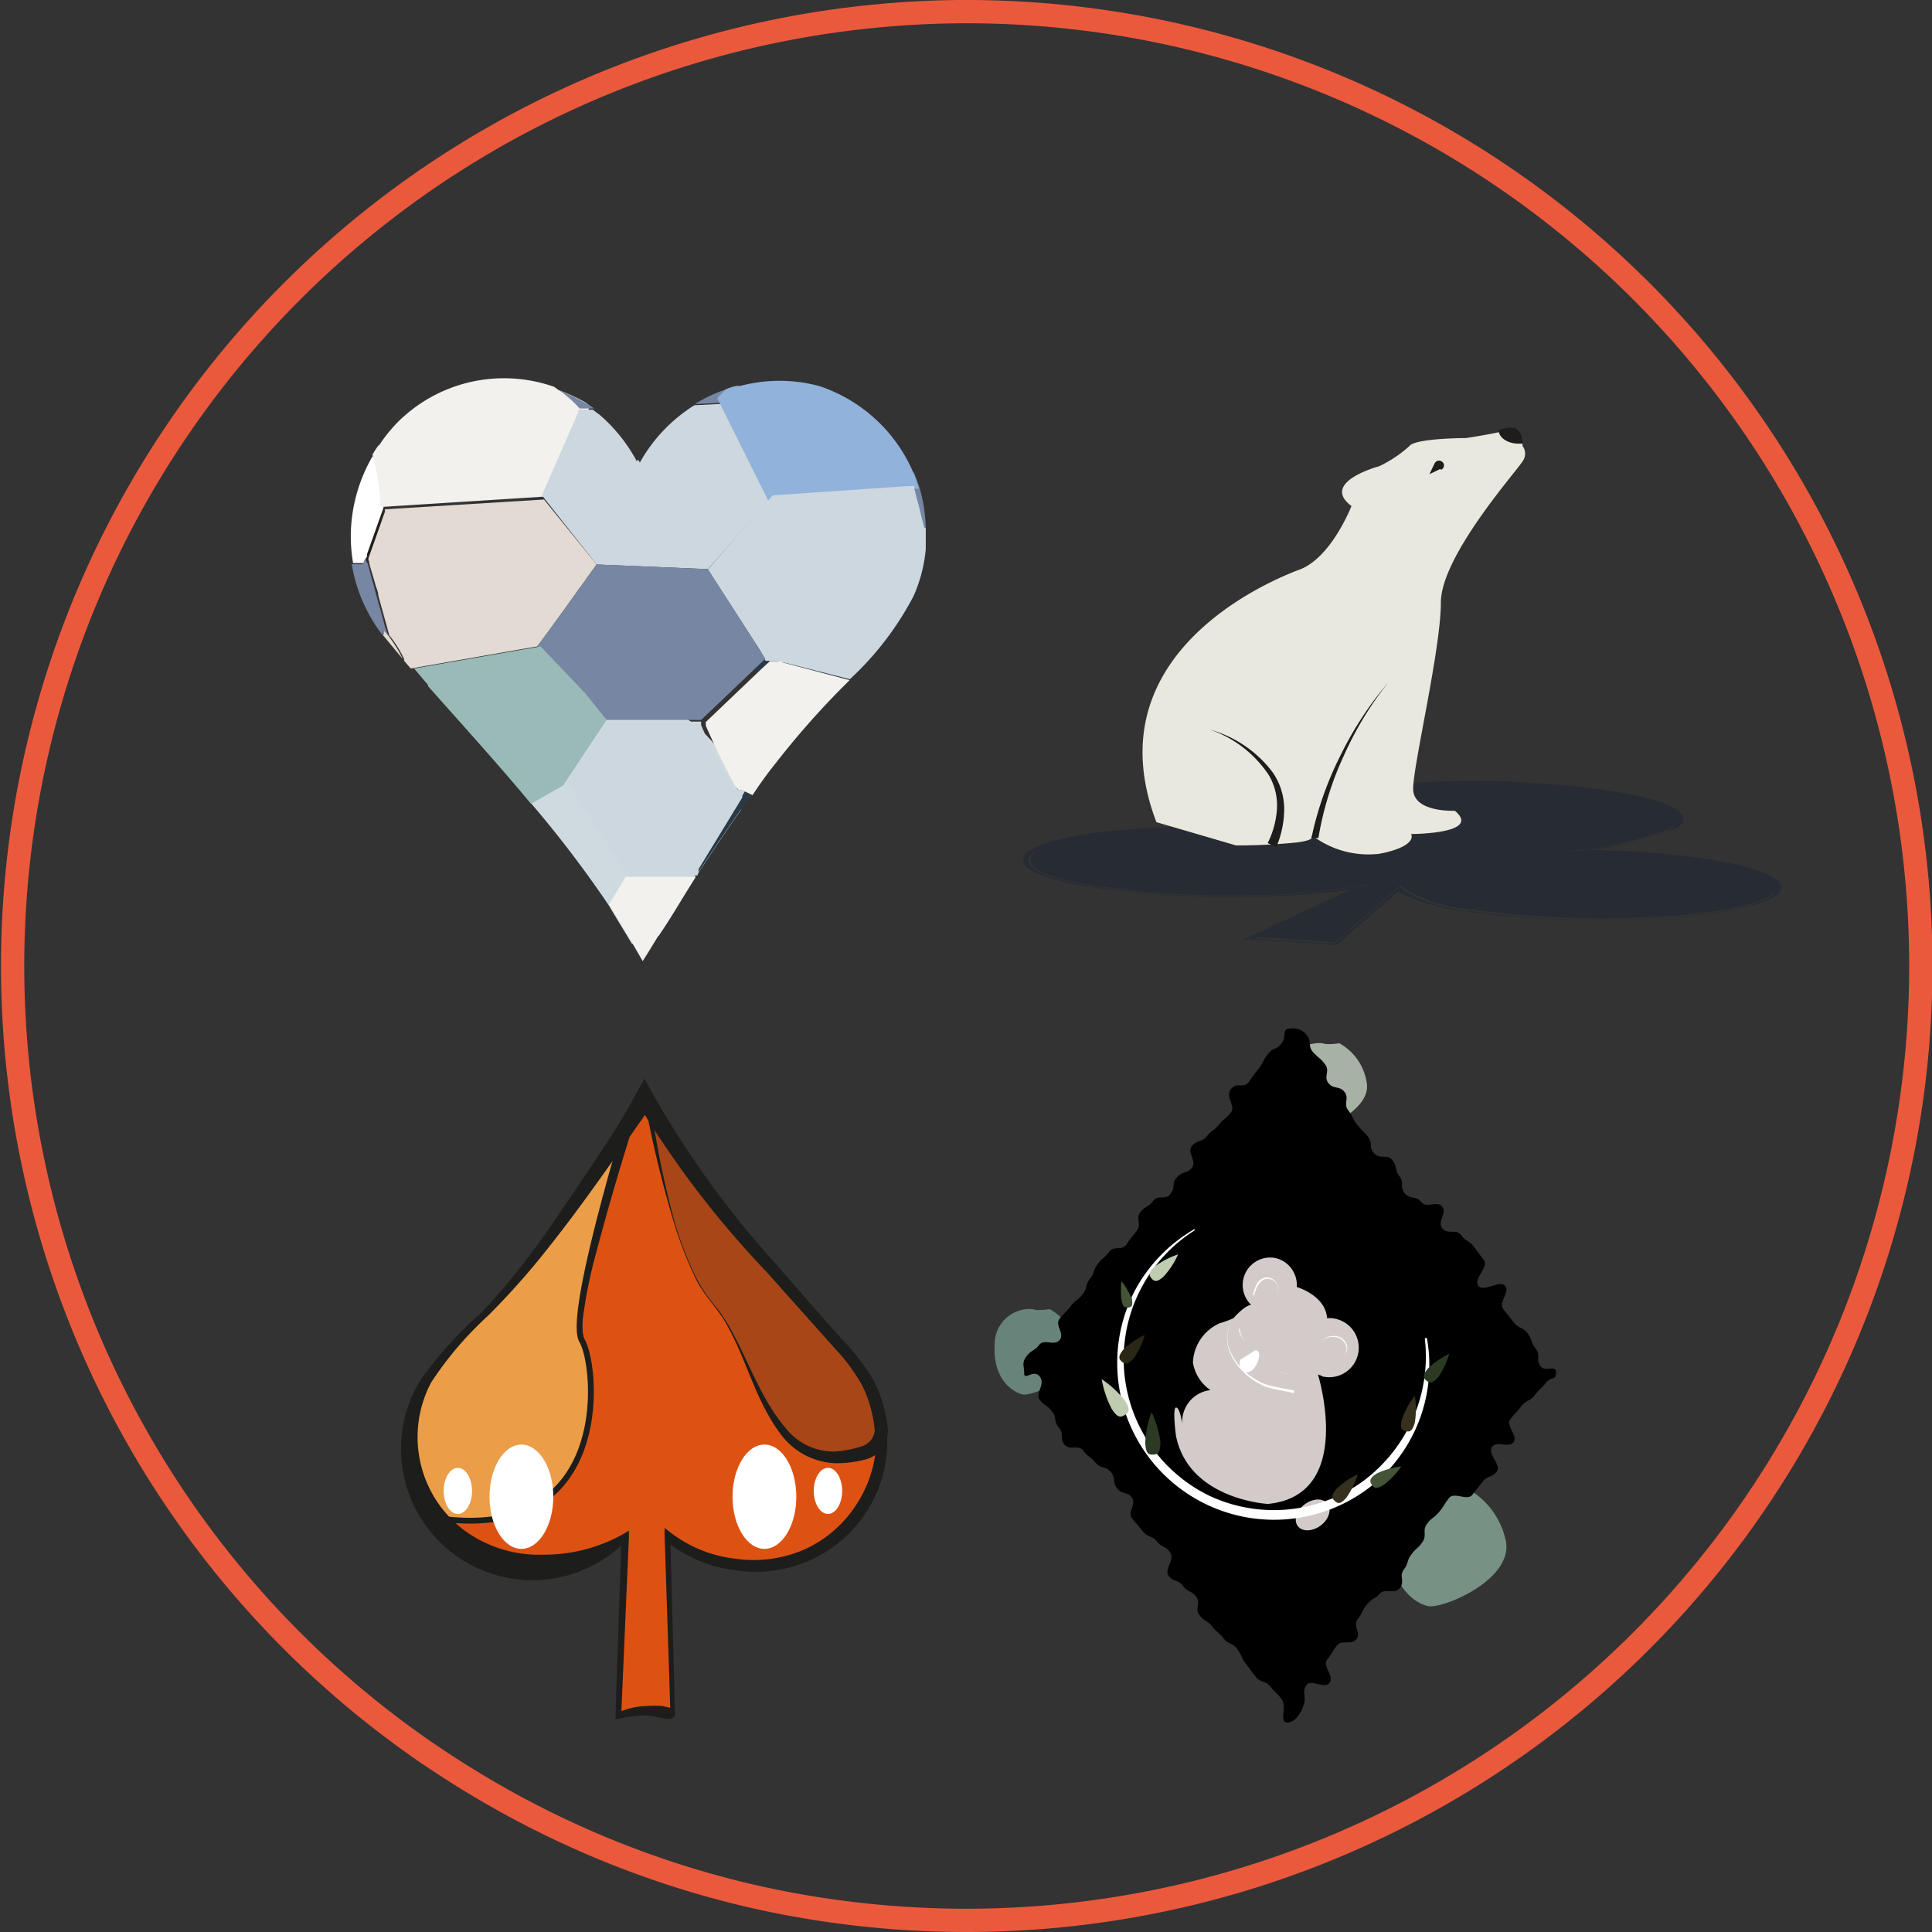 <svg xmlns="http://www.w3.org/2000/svg" xmlns:xlink="http://www.w3.org/1999/xlink" viewBox="0 0 83 83">
  <rect x="0" y="0" width="83" height="83" fill="#333333" stroke="none"/>
  <defs>
    <style>
      .cls-1, .cls-2, .cls-25 {
        fill: none;
      }

      .cls-2 {
        stroke: #eb593d;
      }

      .cls-18, .cls-2, .cls-25, .cls-9 {
        stroke-miterlimit: 10;
      }

      .cls-3 {
        isolation: isolate;
      }

      .cls-4 {
        clip-path: url(#clip-path);
      }

      .cls-5 {
        fill: #272b33;
      }

      .cls-6 {
        fill: #e9e8df;
      }

      .cls-7 {
        fill: #1d1d1b;
      }

      .cls-8 {
        fill: #dd5213;
      }

      .cls-9 {
        fill: #eb9d47;
        stroke-width: 0.25px;
      }

      .cls-18, .cls-25, .cls-9 {
        stroke: #1d1d1b;
      }

      .cls-10 {
        fill: #fff;
      }

      .cls-11 {
        fill: #a84617;
      }

      .cls-12 {
        fill: #779284;
      }

      .cls-13 {
        fill: #68837a;
      }

      .cls-14 {
        fill: #a6b2a3;
      }

      .cls-15 {
        fill: #d3cbca;
      }

      .cls-16 {
        fill: #bfccb0;
      }

      .cls-17 {
        fill: #2c3a23;
      }

      .cls-18, .cls-20 {
        fill: #435437;
      }

      .cls-18 {
        stroke-width: 0.02px;
      }

      .cls-19 {
        fill: #36311e;
      }

      .cls-21 {
        fill: #2a2717;
      }

      .cls-22 {
        fill: #7787a3;
      }

      .cls-23 {
        fill: #293947;
      }

      .cls-24 {
        fill: #cfdae0;
      }

      .cls-25 {
        stroke-width: 0.15px;
      }

      .cls-26 {
        fill: #e3dcd4;
      }

      .cls-27 {
        fill: #f2f1ed;
      }

      .cls-28 {
        fill: #cdd7e0;
      }

      .cls-29 {
        fill: #91b2da;
      }

      .cls-30 {
        fill: #e3dad3;
      }

      .cls-31 {
        fill: #9abab7;
      }
    </style>
    <clipPath id="clip-path">
      <polygon class="cls-1" points="39.45 39.45 50.68 32.65 82.58 34.73 71.35 41.52 39.45 39.45"/>
    </clipPath>
  </defs>
  <g id="Livello_2" data-name="Livello 2">
    <g id="Livello_1-2" data-name="Livello 1">
      <path class="cls-2" d="M41.5,82.5a41.35,41.35,0,0,1-9.37-1.08,40.73,40.73,0,0,1-12.07-5c-.56-.34-1.1-.7-1.64-1.06h0A41,41,0,0,1,37.52.7c1.31-.13,2.63-.2,4-.2a41,41,0,0,1,0,82Z"/>
      <g>
        <g class="cls-3">
          <g class="cls-4">
            <g>
              <path class="cls-5" d="M66.21,33.72c-4.28-.28-8.78.1-10,.86l-.15.1c-.47.4,0,.82,1.31,1.16l.06,0h0l-.13.05-.08,0-.13,0c-.73-.1-1.56-.19-2.43-.24-1.24-.08-2.56-.11-3.82-.08h-.08c-3.55.08-6.92.64-6.45,1.53.2.4,1.34.77,3.12,1,.85.12,1.75.22,2.69.28,1.09.07,2.22.1,3.36.08a30.1,30.1,0,0,0,4.91-.4l.47-.09-4.93,2.29,1.66.09,1.76.13,2.83-2.46.12.13a6.22,6.22,0,0,0,2.88.91c.83.13,1.78.24,2.82.3,4.29.28,8.8-.11,10-.86.79-.48.08-1-1.85-1.42a26.31,26.31,0,0,0-3.66-.46c-1.25-.08-2.58-.11-3.83-.08h-.2l0,0,0,0v0h.09a14,14,0,0,0,5.14-.91c1.24-.76-1.24-1.6-5.53-1.87"/>
              <path class="cls-5" d="M57.14,36l.08,0,.13-.05h0l-.06,0c-1.3-.34-1.78-.76-1.31-1.16l.15-.1c1.25-.76,5.75-1.14,10-.86s6.77,1.11,5.53,1.87a14,14,0,0,1-5.14.91h-.09v0l0,0,0,0h.2c1.25,0,2.58,0,3.83.08a26.31,26.31,0,0,1,3.66.46c1.93.39,2.64.94,1.85,1.42-1.25.75-5.76,1.14-10,.86-1-.06-2-.17-2.82-.3a6.22,6.22,0,0,1-2.88-.91l-.12-.13-2.83,2.46-1.76-.13-1.66-.09L58.78,38l-.47.09a30.1,30.1,0,0,1-4.91.4c-1.14,0-2.27,0-3.36-.08-.94-.06-1.84-.16-2.69-.28-1.78-.24-2.92-.61-3.12-1-.47-.89,2.9-1.45,6.45-1.53h.08c1.26,0,2.58,0,3.82.08.87.05,1.7.14,2.43.24l.13,0m9.15-2.28c-4.42-.29-9.08.11-10.37.89l-.15.11c-.48.4,0,.83,1.3,1.19h0c-.73-.1-1.54-.18-2.39-.23-1.3-.08-2.69-.11-4-.08h-.09c-3.64.09-7.06.67-6.59,1.59.21.4,1.39.79,3.23,1.05.87.12,1.8.21,2.76.27,1.13.08,2.3.11,3.48.09A34.9,34.9,0,0,0,58,38.23l-4.57,2.13h.17l1.79.09,1.88.14.16,0,2.62-2.29a7.65,7.65,0,0,0,2.83.83c.86.14,1.84.24,2.92.31,4.44.29,9.1-.11,10.39-.9.82-.49.09-1.06-1.91-1.47a29.88,29.88,0,0,0-3.78-.47c-1.21-.08-2.48-.1-3.71-.08A13.9,13.9,0,0,0,72,35.6c1.29-.78-1.27-1.65-5.7-1.93"/>
            </g>
          </g>
        </g>
        <g>
          <path class="cls-6" d="M49.68,35.32l3.42,1a25.87,25.87,0,0,0,2.64-.13c.36-.05.61-.12.61-.21s0-.07.14,0a4,4,0,0,0,2.76.7l.29-.06c1.38-.34,1.08-.79,1.08-.79s3.08,0,1.88-1c0,0-1.79.09-1.79-.94s1.19-6,1.19-8,3.25-5.64,3.51-6.07a.55.55,0,0,0,0-.66v0h0c0-.1,0-.83-.69-.67l-.34.08c-.65.14-1.41.25-1.41.25s-2.18,0-2.43.35a5.27,5.27,0,0,1-1.29.86s-2.56.68-1.19,1.71c0,0-.86,2.22-2.23,2.73S46.94,28.14,49.68,35.32Z"/>
          <path class="cls-7" d="M61.87,20.15l-.46.22s0,0,0,0v0l.22-.46a.21.21,0,0,1,.28-.1.2.2,0,0,1,0,.37Z"/>
          <path class="cls-7" d="M64.38,18.47h0c0,.33.39.59.86.59h.17c0-.1,0-.83-.69-.67Z"/>
        </g>
        <path class="cls-7" d="M59.64,29.32a14.65,14.65,0,0,0-1.92,3.17A13.71,13.71,0,0,0,56.64,36l-.3,0a14.52,14.52,0,0,1,1.24-3.53A14.92,14.92,0,0,1,59.64,29.32Z"/>
        <path class="cls-7" d="M52,31.35a5.09,5.09,0,0,1,2.66,1.81,2.78,2.78,0,0,1,.51,1.58,4.2,4.2,0,0,1-.34,1.65l-.37-.17a3.84,3.84,0,0,0,.4-1.48,2.56,2.56,0,0,0-.37-1.47A5,5,0,0,0,52,31.35Z"/>
      </g>
      <g>
        <path class="cls-8" d="M37.88,61.94a5.43,5.43,0,0,1-5.42,5.43,6.09,6.09,0,0,1-3.8-1.28l.24,7.65a3.52,3.52,0,0,0-2.34,0l0,0,.3-7.65A6.12,6.12,0,0,1,22,67.28a5.4,5.4,0,0,1-3.36-2.09,5.47,5.47,0,0,1-1.06-3.25c0-2.31,1.52-3.73,3.06-5.24a46.05,46.05,0,0,0,6.29-8.24l.81-1.28.15.26c2.35,4.18,5.76,7.43,8.82,11.06a5.31,5.31,0,0,1,1.2,3A3.85,3.85,0,0,1,37.88,61.94Z"/>
        <path class="cls-7" d="M27.12,48.61c-.54,1.73-1.05,3.47-1.51,5.22a20.45,20.45,0,0,0-.55,2.65,2,2,0,0,0,.12,1.28,4.94,4.94,0,0,1,.25,1.36,6.2,6.2,0,0,1-1.66,5,6.19,6.19,0,0,1-5.18,1h0a5.42,5.42,0,0,1-.83-4.8c.55-1.64,1.88-2.79,3-4s2.16-2.55,3.1-3.94,1.88-2.75,2.78-4.18l1-1.62-.54,1.85Zm-.52-.15,0-.08.48.23c-.91,1.4-1.84,2.81-2.86,4.15a26.08,26.08,0,0,1-3.38,3.74c-1.17,1.18-2.5,2.32-3,3.92a5.34,5.34,0,0,0,.79,4.75h0a6.11,6.11,0,0,0,5.12-1.06,6,6,0,0,0,1.58-5,5.1,5.1,0,0,0-.28-1.3,1.8,1.8,0,0,1-.2-.68,5.3,5.3,0,0,1,0-.69,22.16,22.16,0,0,1,.43-2.71C25.62,52,26.1,50.21,26.6,48.46Z"/>
        <path class="cls-9" d="M25,57.59c.68,1.13,1.36,8.87-6.42,7.6a5.47,5.47,0,0,1-1.06-3.25c0-2.31,1.52-3.73,3.06-5.24a46.17,46.17,0,0,0,6.25-8.17h0C25.88,51.79,24.52,56.77,25,57.59Z"/>
        <g>
          <ellipse class="cls-10" cx="32.84" cy="64.3" rx="1.37" ry="2.24"/>
          <ellipse class="cls-10" cx="35.57" cy="64.05" rx="0.61" ry="0.99"/>
          <ellipse class="cls-10" cx="22.4" cy="64.3" rx="1.37" ry="2.24"/>
          <ellipse class="cls-10" cx="19.67" cy="64.05" rx="0.61" ry="0.99"/>
        </g>
        <path class="cls-11" d="M37.86,61.46a1.05,1.05,0,0,1-.8,1c-4.22,1.24-4.47-4.23-6.46-6.46-1.45-1.64-2.37-6.21-2.76-8.54,2.35,4.18,5.76,7.43,8.82,11.06A5.31,5.31,0,0,1,37.86,61.46Z"/>
        <path class="cls-7" d="M38.15,61.47a1.49,1.49,0,0,1-.27.77,1.27,1.27,0,0,1-.66.45,4.83,4.83,0,0,1-1.36.17,3.07,3.07,0,0,1-2.33-1.26c-1.07-1.43-1.44-3.13-2.27-4.62-.39-.76-1.06-1.34-1.41-2.13a17,17,0,0,1-.92-2.4,49.5,49.5,0,0,1-1.21-5h0l-.14-.72.37.64a41.24,41.24,0,0,0,5.26,6.88l2.92,3.24a9.72,9.72,0,0,1,1.37,1.76A5.86,5.86,0,0,1,38.15,61.47Zm-.57,0a5.57,5.57,0,0,0-.56-2,9.83,9.83,0,0,0-1.27-1.69l-2.86-3.28a41.88,41.88,0,0,1-5.16-7l.23-.08h0a37.1,37.1,0,0,0,1,5,15.52,15.52,0,0,0,.9,2.38,6,6,0,0,0,.68,1.08l.4.5.35.54c.85,1.48,1.38,3.17,2.47,4.44a2.63,2.63,0,0,0,2.08,1A4.56,4.56,0,0,0,37,62.14.79.79,0,0,0,37.58,61.46Z"/>
        <path class="cls-7" d="M38.12,61.94a5.62,5.62,0,0,1-3.43,5.14,5.83,5.83,0,0,1-3.17.37,5.89,5.89,0,0,1-2.93-1.26h0l.21-.1L29,73.72h0s0,0,0,0l-.17.12H28.8l-.07,0a.4.4,0,0,1-.15,0l-.28-.06a2.8,2.8,0,0,0-.58-.08,4.15,4.15,0,0,0-1.16.15h0l-.12,0v-.12l.26-7.64v0l.2.1a5.64,5.64,0,0,1-8.81-6.94,17.11,17.11,0,0,1,2.61-2.88,28.73,28.73,0,0,0,2.5-2.9A55,55,0,0,0,27.32,47v0l.37-.66.37.68a40.49,40.49,0,0,0,5.27,7.28l3,3.45a7.44,7.44,0,0,1,1.32,1.92A5.76,5.76,0,0,1,38.12,61.94Zm-.47,0a5.29,5.29,0,0,0-.45-2.11A6.59,6.59,0,0,0,35.93,58l-3-3.36a41.31,41.31,0,0,1-5.56-7.29l.73,0,0,0c-1.49,2.09-2.93,4.23-4.54,6.25a32.09,32.09,0,0,1-2.57,2.9,15.15,15.15,0,0,0-2.46,2.88,5,5,0,0,0,1.48,6.41,5.42,5.42,0,0,0,3.3,1,6.94,6.94,0,0,0,3.49-.9l.22-.13v.25l-.33,7.63-.11-.08h0a3.2,3.2,0,0,1,1.23-.27,4.44,4.44,0,0,1,.63,0l.31.07a.94.94,0,0,1,.15.06l.07,0,0,0h0c.15-.11-.21.15-.17.13s0,0,0,0h0l-.25-7.64v-.27l.22.17h0a5.57,5.57,0,0,0,2.8,1.15,5.46,5.46,0,0,0,3-.4,5.19,5.19,0,0,0,2.27-2A5.27,5.27,0,0,0,37.65,61.94Z"/>
      </g>
      <g>
        <path class="cls-12" d="M63,63.93s-.79.12-1,0A2.13,2.13,0,0,0,59.72,66c-.11,2,1,2.88,1.64,3s3.67-1.14,3.33-2.81A3.36,3.36,0,0,0,63,63.93Z"/>
        <path class="cls-13" d="M45.1,56.24s-.56.09-.73,0a1.51,1.51,0,0,0-1.64,1.53c-.08,1.45.73,2,1.17,2.13s2.61-.82,2.37-2A2.39,2.39,0,0,0,45.1,56.24Z"/>
        <path class="cls-14" d="M57.54,44.82s-.56.08-.72,0a1.5,1.5,0,0,0-1.64,1.53c-.08,1.45.73,2,1.17,2.13s2.61-.81,2.36-2A2.33,2.33,0,0,0,57.54,44.82Z"/>
        <path d="M55.3,74c-.36,0,0-.68-.24-1s-.26-.26-.48-.54-.41-.14-.63-.42-.21-.29-.43-.57-.15-.34-.37-.63-.36-.17-.58-.45-.28-.24-.5-.52-.32-.2-.54-.48.07-.51-.14-.79-.35-.18-.57-.47-.39-.15-.61-.43.28-.68.06-1-.34-.19-.56-.47-.39-.16-.61-.44-.24-.27-.46-.55.17-.59,0-.88-.42-.13-.64-.41-.05-.42-.27-.7-.43-.13-.66-.41-.3-.22-.52-.51-.6,0-.82-.27,0-.44-.24-.73-.07-.4-.29-.69-.31-.22-.53-.5.26-.66,0-1S44,59.33,44,59s-.12-.44.1-.73.32-.21.54-.49.67.07.89-.22-.24-.64,0-.92.26-.25.48-.54.29-.22.51-.51.09-.38.31-.66.12-.36.34-.64.28-.24.49-.52.53,0,.75-.33.21-.28.43-.57-.07-.51.15-.79.33-.2.55-.49.54,0,.76-.32,0-.42.27-.7.42-.13.64-.41-.24-.65,0-.93.41-.14.64-.42.3-.22.52-.5.29-.23.51-.52-.26-.66,0-1,.55,0,.77-.31.21-.3.43-.58.16-.33.39-.62.37-.17.59-.46,0-.63.35-.63a.74.74,0,0,1,.75.31c.22.29,0,.43.26.71s.29.23.51.52-.08.52.14.8.47.1.69.38-.06.5.16.79.16.33.38.61.26.26.48.54,0,.42.26.7.56,0,.78.3.08.4.3.68,0,.46.23.74.48.08.71.37.68-.08.9.2-.23.64,0,.93.59,0,.81.29.32.21.54.49.21.3.44.58-.47.82-.24,1.11.92-.27,1.15,0-.3.69-.08,1l.45.57c.23.29.37.18.59.46s.12.37.35.66,0,.47.21.76.67-.09.67.27-.21.16-.44.45-.26.25-.48.53-.35.19-.57.47-.24.27-.47.55.35.73.13,1-.7-.09-.92.2.42.78.2,1.06-.39.16-.61.44l-.44.56c-.23.28-.77-.15-1,.14s-.19.31-.42.59-.3.22-.52.51,0,.48-.19.77-.26.25-.48.54-.11.37-.33.66.06.5-.17.79-.64,0-.86.24-.33.2-.56.48-.16.33-.39.62.16.58-.06.86-.61,0-.83.27-.19.31-.42.6.32.71.1,1-.81-.18-1,.11,0,.46-.1.8S55.66,74,55.3,74Z"/>
        <ellipse class="cls-15" cx="56.4" cy="65.07" rx="0.8" ry="0.57" transform="translate(-27.73 46.69) rotate(-36.75)"/>
        <path class="cls-10" d="M61.3,57.48a6.63,6.63,0,0,1-2.49,6.44,6.74,6.74,0,0,1-10-8.58,6.73,6.73,0,0,1,2.51-2.54l0,.06A6.53,6.53,0,0,0,52,64.28a6.53,6.53,0,0,0,6.56-.65,6.67,6.67,0,0,0,2.65-6.14Z"/>
        <path class="cls-15" d="M56.79,59.11l-.17-.06s1.62,5.19-2.15,5.56c0,0-3.4-.18-3.95-2.93,0,0-.16-1.19,0-1.21s.26.62.27.7A1.37,1.37,0,0,1,52,59.72h0a1.79,1.79,0,0,1-.75-1.18,1.92,1.92,0,0,1,1.17-1.7,3.92,3.92,0,0,0,.57-.21l.08-.09c.15-.16.5-.49.69-.48l.05.05h0a1.18,1.18,0,0,1,1-2.06,1.19,1.19,0,0,1,.9,1.24h0s1.24.36,1.3,1.34a1.27,1.27,0,1,1-.21,2.5Z"/>
        <path class="cls-10" d="M53.83,55.65a1.36,1.36,0,0,1,.16-.48.52.52,0,0,1,.42-.29.52.52,0,0,1,.45.26.62.62,0,0,1,0,.5h0a.66.66,0,0,0,0-.48.48.48,0,0,0-.41-.22c-.34,0-.5.41-.57.71h0S53.82,55.65,53.83,55.65Z"/>
        <path class="cls-10" d="M56.75,57.65a.7.7,0,0,1,.84-.19.55.55,0,0,1,.28.37.51.51,0,0,1-.13.43h0a.48.48,0,0,0,.1-.41.63.63,0,0,0-.26-.34A.7.7,0,0,0,56.75,57.65Z"/>
        <path class="cls-10" d="M53.26,57.09a.86.86,0,0,0,.23.51s0,0,0,0h0a.86.86,0,0,1-.28-.52s0,0,0,0,0,0,0,0Z"/>
        <path class="cls-10" d="M54.82,58.69c.11.2.33.39.55.3l0,0s0,0,0,0h0c-.27.08-.48-.15-.58-.35Z"/>
        <path class="cls-10" d="M54.07,58.07a.16.16,0,0,0-.24,0l-.52.33c-.07,0-.13.52.24.55s.62-.68.53-.83Z"/>
        <path class="cls-10" d="M55.59,59.85c-.41-.1-.83-.15-1.22-.28a2.84,2.84,0,0,1-1-.68,2.31,2.31,0,0,1-.62-1.07,1.46,1.46,0,0,1,.24-1.18,1.45,1.45,0,0,0-.22,1.18,2.3,2.3,0,0,0,.62,1,2.72,2.72,0,0,0,1,.66c.39.12.81.17,1.21.26h0s0,0,0,0,0,0,0,0Z"/>
        <path class="cls-16" d="M48.32,60.16c.27.43.17.53,0,.63s-.3.15-.57-.28a4.44,4.44,0,0,1-.42-1.26A4.51,4.51,0,0,1,48.32,60.16Z"/>
        <path class="cls-17" d="M49.85,61.93c0,.51-.12.55-.3.56s-.33,0-.35-.53a4.51,4.51,0,0,1,.27-1.3A4.39,4.39,0,0,1,49.85,61.93Z"/>
        <path class="cls-18" d="M48.61,55.78c.06.32,0,.36-.15.38s-.22,0-.28-.29a2.81,2.81,0,0,1,0-.84A2.82,2.82,0,0,1,48.61,55.78Z"/>
        <path class="cls-16" d="M50,54.83c-.31.29-.42.21-.52.1s-.18-.23.13-.52a3.59,3.59,0,0,1,1-.52A3.51,3.51,0,0,1,50,54.83Z"/>
        <path class="cls-19" d="M60.78,61.12c-.11.4-.24.4-.39.36s-.27-.1-.16-.51a3.4,3.4,0,0,1,.55-1A3.48,3.48,0,0,1,60.78,61.12Z"/>
        <path class="cls-20" d="M59.46,63.78c-.35.23-.45.13-.53,0s-.13-.26.22-.48A3.41,3.41,0,0,1,60.2,63,3.58,3.58,0,0,1,59.46,63.78Z"/>
        <path class="cls-21" d="M48.71,58.35c-.28.31-.39.25-.51.15s-.2-.21.07-.53a3.62,3.62,0,0,1,.91-.62A3.5,3.5,0,0,1,48.71,58.35Z"/>
        <path class="cls-17" d="M61.79,59.16c-.27.31-.39.25-.51.15s-.2-.21.07-.52a3.48,3.48,0,0,1,.91-.63A3.5,3.5,0,0,1,61.79,59.16Z"/>
        <path class="cls-19" d="M57.85,64.33c-.27.32-.39.26-.51.15s-.19-.2.08-.52a3.35,3.35,0,0,1,.91-.62A3.63,3.63,0,0,1,57.85,64.33Z"/>
      </g>
      <g>
        <path class="cls-22" d="M39.77,22.68h0v.92L39.61,23l-.11-.45L39.36,22l-.12-.46-.07-.28L39.1,21v0l0-.12-.07-.3.22-.3a7,7,0,0,1,.26.69A6.88,6.88,0,0,1,39.77,22.68Z"/>
        <g>
          <path class="cls-23" d="M39.24,25.64a13.1,13.1,0,0,1-2.74,3.58l-.43.43a35.68,35.68,0,0,0-2.74,3.13,5.34,5.34,0,0,1-.93-3,5.6,5.6,0,0,1,.11-1.09h0c.05-.22.11-.43.18-.65a4.45,4.45,0,0,1,4.1-3.19A4,4,0,0,1,39.24,25.64Z"/>
          <path class="cls-24" d="M29.87,37.49v.22l0,0c-.53.83-1,1.66-1.57,2.49a6.14,6.14,0,0,1-1.15.35c-.34-.57-.68-1.12-1-1.66a48.82,48.82,0,0,0-3.31-4.35c-.65-.79-1.32-1.56-2-2.33A6.1,6.1,0,0,1,25,29.79h0a7.55,7.55,0,0,1,.83-.05,6.35,6.35,0,0,1,3.75,1.19,5.86,5.86,0,0,1,.91.81h0A5.27,5.27,0,0,1,31.7,34c0,.12.05.24.07.36h0a3.11,3.11,0,0,1,.06.44c-.64.9-1.25,1.82-1.86,2.75l0,.06Z"/>
          <path class="cls-1" d="M23.81,16.62h0l.15.11.19.15L24,16.76h0"/>
          <path class="cls-1" d="M31.75,16.55l-.44.45h-.06l.33-.41Z"/>
          <path class="cls-23" d="M32.28,34.16l-.45.62c-.64.9-1.25,1.82-1.86,2.75l-.07-.1c.31-.4,1.44-2.34,1.87-3.09h0l0,0,0-.07.06-.11L32,34Z"/>
          <path class="cls-25" d="M16.45,21.71A13.76,13.76,0,0,1,15.74,24a0,0,0,0,1,0,0,.64.64,0,0,0,0-.07v-.05Z"/>
          <path class="cls-10" d="M16.48,21.35a2.36,2.36,0,0,1,0,.35h0l0,.1-.71,2a.08.08,0,0,0,0,0v.09a0,0,0,0,0,0,0h0l-.13.3h-.47a6.75,6.75,0,0,1-.1-1.19A6.91,6.91,0,0,1,16,19.61v0h0a.1.1,0,0,1,0,0h0l.2.06A9.33,9.33,0,0,1,16.48,21.35Z"/>
          <path class="cls-22" d="M16.66,27.29h0l-.21-.22,0,.17-.05,0a6.87,6.87,0,0,1-1.29-3h.47l.13-.3v0a0,0,0,0,0,0,0v0s0,0,0,0,0,.14.06.23.14.49.23.79.09.32.13.48c.14.5.29,1,.42,1.53A1.46,1.46,0,0,1,16.66,27.29Z"/>
          <path class="cls-26" d="M16.78,27.44a5.13,5.13,0,0,1,.52.87l-.77-.93-.1-.12.05,0,0-.17.21.22h0Z"/>
          <path class="cls-26" d="M16.27,19.11l-.08.5h0l-.2-.06C16.07,19.4,16.17,19.25,16.27,19.11Z"/>
          <path class="cls-27" d="M23.81,16.62a6.47,6.47,0,0,0-6.44,1.25l-.07.06a6.46,6.46,0,0,0-1,1.18c-.1.14-.2.29-.29.44h0a.1.1,0,0,0,0,0h0v0a9.89,9.89,0,0,1,.32,1.84,1.82,1.82,0,0,1,0,.38h.2l6.93-.44h.19l1.58-3.62.08-.18,0,0,0-.1h0l-.09-.1A7.28,7.28,0,0,0,24,16.76h0Z"/>
          <path class="cls-22" d="M25.52,17.55h-.31l-.31,0h0a4.27,4.27,0,0,0-.6-.57h0l-.07-.06-.06-.05L24,16.76a7.28,7.28,0,0,1,1.16.56l-.08-.07A4.15,4.15,0,0,1,25.52,17.55Z"/>
          <path class="cls-22" d="M31.58,16.59l-.33.41-.25.31v0h-.15l-1,.05a6.25,6.25,0,0,1,1.25-.6A3,3,0,0,1,31.58,16.59Z"/>
          <path class="cls-28" d="M33.24,21.28l-.2.22h0l-2.63,2.95-4.78-.2-2.27-2.87-.08-.1v0l1.48-3.38.09-.21,0-.09.31,0h.31l.14.11.15.11a7,7,0,0,1,1.6,2l.05-.08.08.13a6.82,6.82,0,0,1,2.34-2.46l1-.05H31v0Z"/>
          <path class="cls-29" d="M39.47,21h-.13l-.25,0L33,21.5H33l-2.1-4.22-.09-.17.37-.38a3,3,0,0,1,.45-.15l.17,0a6.61,6.61,0,0,1,1.68-.22,6.39,6.39,0,0,1,1.76.24h0a6.68,6.68,0,0,1,4,3.71A7,7,0,0,1,39.47,21Z"/>
          <path class="cls-30" d="M25.63,24.25l-.11.16-.14.19-.17.23-.06.09c-.07.1-.15.22-.25.34l-.21.3c-.53.74-1.15,1.6-1.52,2.09l-.09.12-5.43.95h0c-.1-.11-.2-.22-.29-.34h0l0-.07a5.13,5.13,0,0,0-.52-.87l-.12-.15h0a1.8,1.8,0,0,0-.05-.19c-.13-.49-.28-1-.42-1.53,0-.16-.09-.32-.13-.48s-.17-.57-.23-.79,0-.16-.06-.23v0s0,0,0,0h0v0h0a0,0,0,0,1,0,0v-.09a.08.08,0,0,1,0,0l.71-2,0-.1h0l6.83-.42.08.1Z"/>
          <path class="cls-28" d="M39.77,22.68h0v.92h0a6.32,6.32,0,0,1-.52,2,13.1,13.1,0,0,1-2.74,3.58l-3.11-.79-.1,0-.09,0-.16,0-.06,0-.1,0L32.69,28l-2.28-3.54L33,21.5h0l.2-.22,5.82-.4h.26l0,.11.07.29.06.23.07.25.1.42.13.49Z"/>
          <path class="cls-27" d="M36.5,29.22l-.43.43a35.68,35.68,0,0,0-2.74,3.13q-.54.67-1,1.38L32,34a.85.85,0,0,0-.23-.06h0l-.05,0,0,0-.05-.07-.12-.17-.17-.3-.08-.16c-.15-.29-.32-.63-.47-.95l-.23-.49h0l-.23-.51a.37.37,0,0,0-.05-.11.39.39,0,0,0,0-.09l0-.07v0h0l2.39-2.28h0l.37-.34.1,0,.06,0,.16,0,.09,0,.21.05-.11,0Z"/>
          <polygon class="cls-22" points="32.88 28.3 30.12 30.93 26.06 30.93 23.08 27.77 23.17 27.65 24.69 25.56 24.91 25.26 25.03 25.08 25.15 24.92 25.21 24.83 25.38 24.6 25.52 24.41 25.63 24.25 30.41 24.45 32.88 28.3"/>
          <path class="cls-28" d="M32,34l-.05.08-.06.11,0,.07,0,0h0l-1.88,3.08v0l0,.15-.06.12,0,0h-3l-2.61-4L26.05,31v0h4.07v0l0,.07a.39.39,0,0,1,0,.09.37.37,0,0,1,.05.11l.23.51h0l.23.49c.15.32.32.66.47.95l.08.16.17.3.12.17.05.07,0,0,.05,0h0A.85.85,0,0,1,32,34Z"/>
          <polygon class="cls-31" points="18.51 31.95 18.53 31.97 18.51 31.96 18.51 31.95 18.51 31.95"/>
          <path class="cls-31" d="M26.06,30.93h0v0l-1.87,2.82,0,0-1.38.78c-.65-.79-1.32-1.56-2-2.33s-1.61-1.81-2.42-2.72l0,0h0l0-.05-.6-.71,5.43-.95,1.91,2h0Z"/>
          <polygon class="cls-28" points="18.53 31.97 18.51 31.96 18.51 31.95 18.51 31.95 18.53 31.97"/>
          <path class="cls-27" d="M29.83,37.75c-.53.83-1,1.66-1.57,2.49l-.41.67a.08.08,0,0,0,0,0l0,0-.24.38-.45-.78c-.34-.57-.68-1.12-1-1.66l.72-1.18h3Z"/>
          <path class="cls-27" d="M30,37.53l0,.06,0-.15h0Z"/>
        </g>
      </g>
    </g>
  </g>
</svg>
